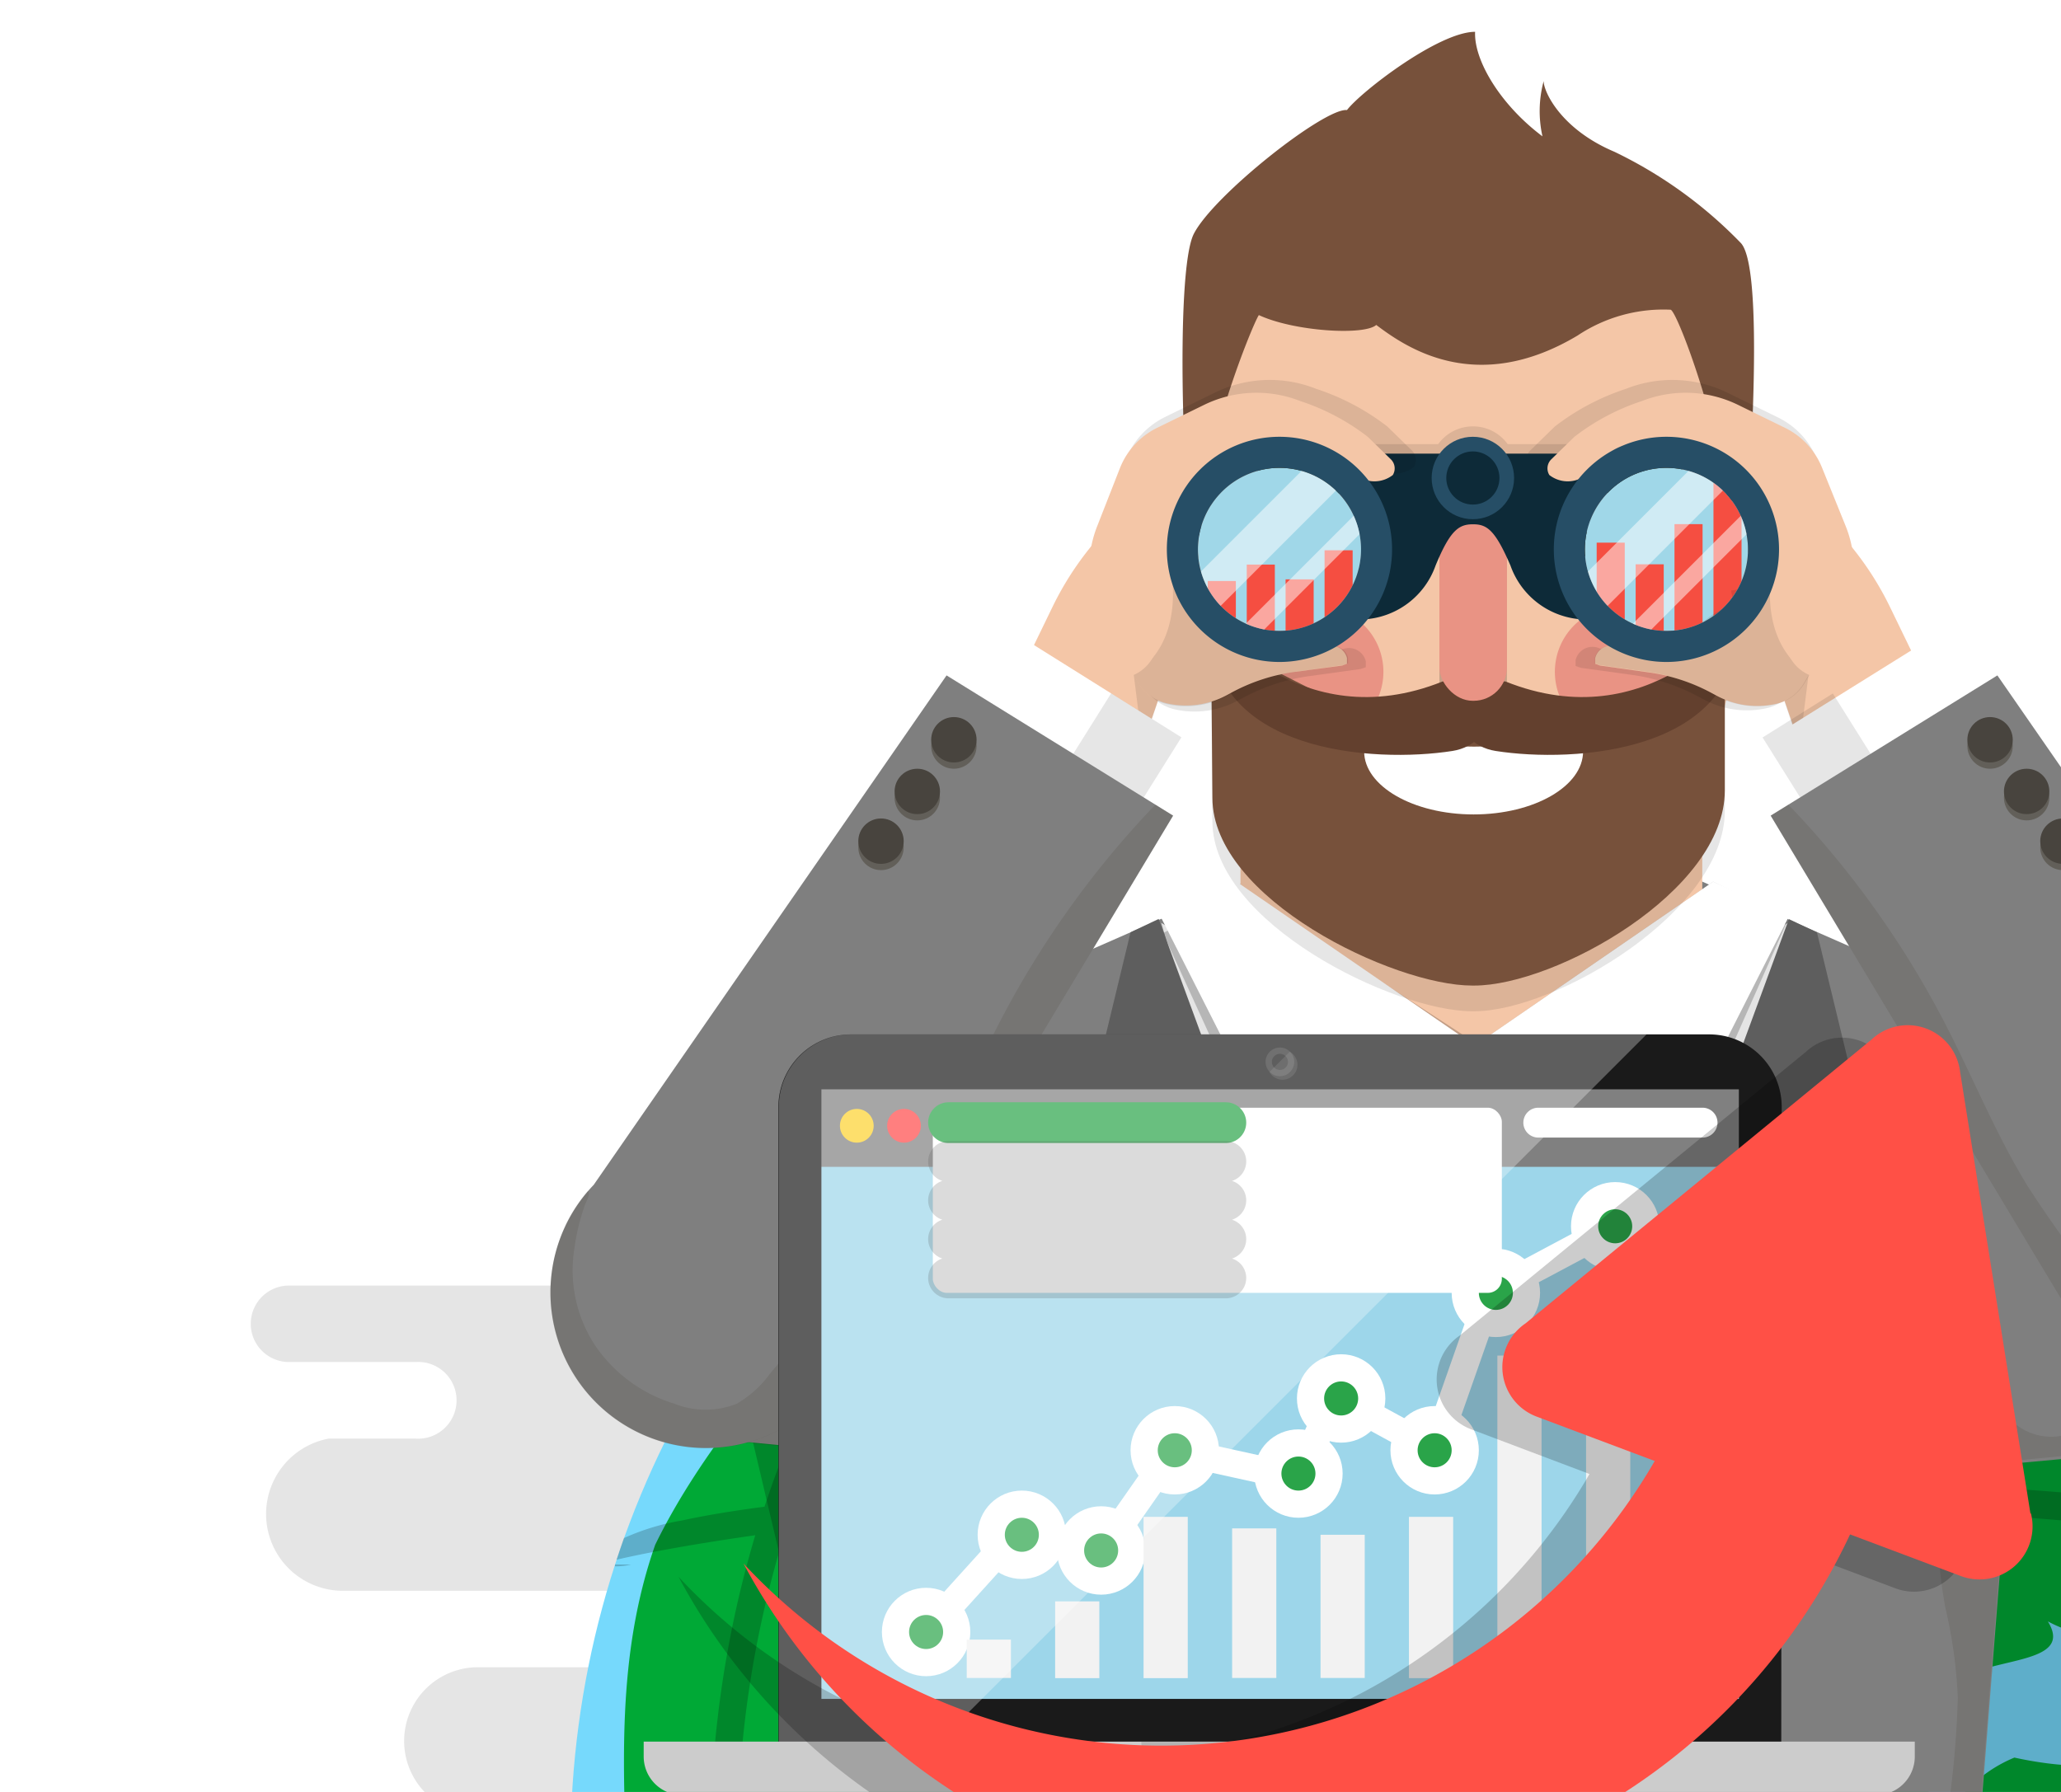 <svg xmlns="http://www.w3.org/2000/svg" width="138" height="120" viewBox="0 0 138 120"><defs><clipPath id="a"><path fill="none" d="M0 .03h138v120H0z"/></clipPath><clipPath id="b"><path fill="none" d="M96.38 56.89h4.52v.9h-4.52z"/></clipPath><clipPath id="c"><circle data-name="&lt;Обтравочный контур&gt;" cx="85.67" cy="36.79" r="5.46" fill="none"/></clipPath><clipPath id="d"><circle data-name="&lt;Обтравочный контур&gt;" cx="111.58" cy="36.79" r="5.46" fill="none"/></clipPath><clipPath id="e"><path fill="none" d="M-206-290.97H44v222h-250z"/></clipPath></defs><title>для баннера 218</title><g data-name="Слой 1" style="isolation:isolate"><g clip-path="url(#a)"><path d="M128 111.69H82.77a2.6 2.6 0 0 1 0-5.19h37.71a5.14 5.14 0 0 0-.82-10.21H112l.2-.1H91.58a5.16 5.16 0 1 1 0-10.32h20.15a5.16 5.16 0 0 0-1.72-10H53.28a2.52 2.52 0 0 0-.78 4.91h4.08a2.66 2.66 0 1 1 0 5.31h-7.85.1-29.48a2.56 2.56 0 0 0 0 5.12h8.49a2.57 2.57 0 1 1 0 5.13H22a5.14 5.14 0 0 0 1 10.19h30.2a2.56 2.56 0 0 1 0 5.12H32a4.94 4.94 0 0 0 0 9.88h6.19a2.77 2.77 0 0 0 .39 0h6.5a2.56 2.56 0 0 0 .46 5.08h51.9a2.56 2.56 0 0 0 .46-5.08H73.35a2.39 2.39 0 1 1 0-4.79H128a2.56 2.56 0 0 0 0-5.12z" fill="#7e7e7e" opacity=".2"/><circle cx="99.53" cy="123.67" r="61.33" fill="#76d9fc"/><path d="M69.43 118.29c.1.09.16.23.25.25h.13c.61.17 1.2-.44.74-.48a2.47 2.47 0 0 0-1.12.23zM83.63 112.94c-1 .16-1.2.81.88 2.25.26-.07 2.05-.48 1 .61 3.25-1.94-.22-3.16-1.88-2.86zM83.63 99.08c3.49-1.42 4.3-10.61.14-10.34a2.75 2.75 0 0 0-.88.26c1.74 3.21-2.27 7.3.74 10.08zM123.7 106.7c.28-1.92-2.77-3.33-4.15-3.25-.8.06-1 .63.52 2-1.37 3.27 2.31 3.44 3.63 1.25zM92.5 82.77c1-.47 1.49-2.14 0-2.14a2.22 2.22 0 0 0-.74-.13 7.28 7.28 0 0 0-.74.13c-2.94.58-2.02 5.46 1.48 2.14z" fill="#00a936" fill-rule="evenodd"/><path d="M96.62 81.62c-4.26.54-8.56 4.65-4.6 8.72 2.84 3.54-4.1 10.77 2.48 12.63 2.61-5.84 9.76-10.47 8-17.59-.74-3.04-3.31-4.08-5.88-3.76z" fill="#00a936" fill-rule="evenodd"/><path d="M89.27 166c-6.31-4.19-10.87-10.6-18-13.73-5.78-5.61-18.82-2.12-18.58-12.74.6-5-3.44-7.47-6.48-9.84-2.33-7.8 11.89-10.67 12.1-2.13 4.68-.24 6.33-8.41 11.73-9.59 2.79-2.42 10.32.18 7.6-4.76 2.7-2.56 10.6-2.47 6.73-8.47-1.3-5.84-8.48-8.66-10.84-2-6.5 1.74-3.88-12.36 2.73-10.48 4.79.28 4.14-3.89 1.24-5.23 0-.21-.06-.32-.24-.14a4.28 4.28 0 0 0-1.74-.37c-6.48-3.58 6.49-12.71-2.1-15.6-9.42 8.02-23.79 20.69-29.55 32.53-2.6 7.43-2.16 14.9-1.86 22.71 2.64 7.56 7.76 13.8 11.85 20.57 2.61 3.27 1.36 7 1.16 10.62-.07 0 0 .11 0 .12a7.39 7.39 0 0 0 2 6.1c3.19 4.12 7.84 7.38 10.11 12.13a60.87 60.87 0 0 0 16.75 7.22c.65-.3 2-.68 6.71-1.14v-.13c0-1.42 6.55-3.49 9.79-5.89 5.44-6.49-5.7-11.69-11.11-9.76zM146.27 163.34a61.07 61.07 0 0 0 14.59-39.66c0-1.69-.12-3.35-.25-5 0-.41-.07-.83-.12-1.24-3.5 1.92-9.74-8.63-3.36-3.61a4.06 4.06 0 0 0 2.62-1 62.12 62.12 0 0 0-3.13-11.12 15.47 15.47 0 0 0-1.74-1.86 12.38 12.38 0 0 0-.13-2.24v-.14a61.71 61.71 0 0 0-55.5-34.78c-1.66 0-3.36.1-5 .24a23.4 23.4 0 0 1-2.76.38c-.33 0-.66.07-1 .13a60.72 60.72 0 0 0-10 2.11c8.43-.62 17.09-.4 24.69 3.38 2 6.46 14 .13 13.46 7.34.09.1.28.27.38.39-.19.14.14 1.46.38.35 2.08 2.36 6.46 7.24 1.86 6.63-6.09-.83-4.51 11.17-.12 13.35 4.18 2.25 6.53-2.27 2.24-4.49-.58-5.63 9.38 3.46 5 6.47-.18.12-.32.26-.49.39.2-.81-.29 0-.27.14-5 3.62-2.15 12.15-4.09 17.83-3.46 7.68 8.65 4.29 6.85-1.75-2.22-5.56 9.21-3 6.74-7 6.93 3.68 6.28-6.2 3.38-9.49 1.35-5.28 4.91.62 3.23 3.49.27 2.72 2.62 3.34 4.5 4.12a1 1 0 0 0 .37.12c1.64.79 2.63 1.79.86 4.88-2 6.86-8.94 7.24-14.58 6-5.71 2.36-6.77 9.3-10 14-3.19 5.83-5.85 14.42-.11 19.58 5.49 5.27 11.8.7 16.34-2.87 8.72-1.13 9.52 9.14 5.23 14.37 0 .22-.04.36-.07.56z" fill="#00a936"/><g opacity=".2" fill="#010000"><path d="M41.18 104.77v.12a4.07 4.07 0 0 0 1.07-.12z"/><path d="M156.26 142.15a.31.31 0 0 1 .05-.2c-.1.13-1 1.05-8 2.08a72.4 72.4 0 0 0 2.87-19.56h9.34v-1.85h-9.34a72.27 72.27 0 0 0-3-19.73c7.08 1 8 2 8.1 2.08a.31.31 0 0 1-.05-.2h1.67c-.13-.4-.27-.79-.41-1.19-.74-.68-2.24-1.24-4.71-1.77-1.44-.31-3.19-.61-5.23-.88a64.45 64.45 0 0 0-10.08-19.15 42.13 42.13 0 0 1 10.09 3.75c-.94-1.17-1.9-2.32-2.93-3.43a60.83 60.83 0 0 0-7.68-2.37l-1.4-.33a50.19 50.19 0 0 0-23.91-15.87 61.41 61.41 0 0 0-25.48.29 50.43 50.43 0 0 0-23 15.56l-1.47.35a62.24 62.24 0 0 0-7 2.12c-1 1.06-1.94 2.16-2.86 3.29a45.63 45.63 0 0 1 9.44-3.38 64.69 64.69 0 0 0-10.08 19.14c-2.16.28-4 .59-5.52.92a15.75 15.75 0 0 0-3.89 1.18c-.18.48-.34 1-.5 1.45 1.74-.41 4.8-1 9.29-1.64a72.27 72.27 0 0 0-3 19.77h-9.33v1.85h9.33a72.44 72.44 0 0 0 2.88 19.59c-7.23-1-8.17-2-8.27-2.11a.38.38 0 0 1 0 .2H41c.18.56.37 1.11.56 1.66a15.15 15.15 0 0 0 4.06 1.3q2.23.48 5.38.9a65.15 65.15 0 0 0 9.24 18.25 37.39 37.39 0 0 1-9.95-4c.92 1.23 1.89 2.41 2.89 3.57a58.85 58.85 0 0 0 8.46 2.69l.42.1A50.94 50.94 0 0 0 86 183.49a61.34 61.34 0 0 0 25.55.32 50.61 50.61 0 0 0 25.06-17.2l.27-.06a55.57 55.57 0 0 0 9.22-3c1.07-1.26 2.1-2.56 3.07-3.9-2.12 1.65-5.81 3.24-10.74 4.6a65.33 65.33 0 0 0 9.25-18.25c2-.28 3.71-.57 5.14-.87 2.64-.57 4.17-1.16 4.85-1.92.12-.35.24-.69.35-1zm-63.9-77.92c-3.36 2.41-6.44 6.57-9.11 12.29a147.89 147.89 0 0 0-17 2.23c7.17-7.64 16.17-12.85 26.11-14.52zM64.17 81.07a139.14 139.14 0 0 1 18.22-2.62c-.25.57-.49 1.16-.73 1.76a97.74 97.74 0 0 0-5 18.78c-6.81.25-13.07.64-18.46 1.13q-2.68.25-5 .52a62.34 62.34 0 0 1 10.97-19.57zm-11.6 21.51c2-.24 4.31-.48 7.11-.73 4.94-.42 10.58-.75 16.66-1a148.93 148.93 0 0 0-1.7 21.76H49.39a70.57 70.57 0 0 1 3.18-20.02zm-3.18 21.89h25.25a149.76 149.76 0 0 0 1.64 21.6c-6.05-.24-11.67-.57-16.59-1-2.86-.25-5.24-.5-7.24-.75a70.37 70.37 0 0 1-3.06-19.85zm3.67 21.8c1.57.19 3.28.36 5.13.53 5.37.49 11.6.87 18.39 1.13a97.55 97.55 0 0 0 5.09 19.19l.27.67A133.47 133.47 0 0 1 63.13 165a62.66 62.66 0 0 1-10.07-18.72zm12 21a146.66 146.66 0 0 0 17.69 2.42c2.77 6.28 6 10.82 9.6 13.39-10.47-1.74-19.93-7.43-27.28-15.76zm33.37 16.34c-5-.52-9.72-5.34-13.61-13.77 4.38.3 8.95.46 13.61.48zm0-15.15c-5 0-9.81-.2-14.45-.54-.21-.5-.42-1-.62-1.54A95.21 95.21 0 0 1 78.44 148c6.31.22 13.06.34 20 .34zm0-22c-7 0-13.9-.13-20.3-.35a147.11 147.11 0 0 1-1.67-21.66h22zm0-23.87h-22a145.79 145.79 0 0 1 1.77-21.79c6.39-.22 13.23-.35 20.24-.36zm0-24a573 573 0 0 0-19.93.35 93.88 93.88 0 0 1 4.86-18c.35-.91.72-1.78 1.09-2.61 4.48-.32 9.18-.49 14-.51zm0-22.66c-4.48 0-8.87.17-13.09.45 3.79-7.76 8.33-12.19 13.09-12.69zm50.88 46.7h-25.23a148.64 148.64 0 0 0-1.7-21.75c6 .24 11.52.57 16.38 1 2.94.25 5.38.52 7.41.77a70.33 70.33 0 0 1 3.15 19.97zm-3.8-21.94c-1.61-.2-3.37-.37-5.28-.56-5.31-.48-11.47-.86-18.17-1.12a97.55 97.55 0 0 0-5-18.79c-.23-.6-.47-1.18-.72-1.76a139.2 139.2 0 0 1 18.23 2.63 62.13 62.13 0 0 1 10.95 19.59zm-13-21.91a149.43 149.43 0 0 0-17-2.24c-2.66-5.72-5.76-9.88-9.11-12.29a46.67 46.67 0 0 1 26.09 14.51zm-32.24-15.1c4.77.5 9.31 4.93 13.09 12.69-4.22-.28-8.61-.44-13.09-.45zm0 14.1c4.8 0 9.49.19 14 .52.37.84.73 1.71 1.09 2.61a94.47 94.47 0 0 1 4.86 18c-6.29-.22-13-.34-19.93-.35zm0 22.66c7 0 13.86.14 20.25.37a146.42 146.42 0 0 1 1.73 21.81h-22zm0 24h22a145.88 145.88 0 0 1-1.67 21.65c-6.41.24-13.27.36-20.31.36zm0 23.88c6.94 0 13.69-.13 20-.35a95.54 95.54 0 0 1-4.93 18.43c-.21.52-.4 1-.62 1.52-4.63.35-9.49.53-14.45.55zm0 22c4.67 0 9.23-.19 13.61-.49-3.89 8.43-8.63 13.25-13.61 13.77zm6.08 12.74c3.56-2.57 6.83-7.1 9.61-13.39a146.61 146.61 0 0 0 17.7-2.44c-7.34 8.41-16.81 14.11-27.3 15.89zm29.25-18.17a131.76 131.76 0 0 1-18.83 2.85l.27-.66a97.23 97.23 0 0 0 5.1-19.2c6.69-.27 12.84-.64 18.15-1.12 1.94-.18 3.73-.37 5.37-.56a62.49 62.49 0 0 1-10.05 18.75zm10.69-20.65c-2.05.26-4.52.52-7.49.79-4.86.4-10.4.74-16.36 1a149.17 149.17 0 0 0 1.63-21.59h25.25a70.52 70.52 0 0 1-3.02 19.85z"/></g><g opacity=".2" fill="#010000"><path d="M49.94 94.56l12.51 52.93 14.94 2.6-4.11-57.05M147.87 94.56l-12.51 52.93-14.95 2.6 4.12-57.05"/></g><path fill="#7f7f7f" d="M130.69 146.02H66.43l-4.42-56.03h73.11l-4.43 56.03z"/><path d="M97.71 59.2l1.26.09 13.3-1s23.15 10.16 25.4 11.19a10.67 10.67 0 0 1 5.52 5.69c1.31 2.73 4.29 15.82 5.59 21.56l-51.07 4.66z" fill="#7f7f7f"/><path d="M99.48 59.2l-1.11.09-13.22-1S62 68.43 59.79 69.45a10.64 10.64 0 0 0-5.51 5.69C53 77.87 45.46 90.26 44.17 96l55.31 5.36z" fill="#7f7f7f"/><path fill="#f4c6a7" d="M83.06 53.06h30.92v32.02H83.06z"/><path fill="#e4e4e4" d="M98.71 74.28L77.75 61.8l16.09 54.43 4.76 4.64 4.75-7.35 7.77-15.99 8.59-35.73-21 12.48z"/><path fill="#2975b8" d="M107.84 69.91H89.66l7.69 10.95-3.77 29.72 3.91 9.43 2.8-1.18 4.27-8.4-4.42-29.57 7.7-10.95z"/><path opacity=".2" d="M114.71 59.04l5.03 2.5-9.8 22.15L98.9 69.91l15.81-10.87z"/><path fill="#fff" d="M114.71 59.04l5.06 2.36-9.69 19.13L98.9 69.91l15.81-10.87z"/><path opacity=".2" d="M83.14 59.67l-5.27 2.82 9.69 21.2L98.9 69.91 83.14 59.67z"/><path fill="#fff" d="M82.79 59.04l-5.07 2.36 9.7 19.13L98.6 69.91 82.79 59.04zM105.87 49c0 2.26-3.19 4.11-7.12 4.11s-7.12-1.83-7.12-4.11 3.19-.27 7.12-.27 7.12-2 7.12.27"/><path data-name="&lt;Контур&gt;" d="M77.47 32.46l-1.38 1.11a20.76 20.76 0 0 0-5.62 7.08L49.29 84.32l25-28 3.95-11.44z" fill="#f4c6a7"/><path d="M75.86 45.16z" fill="#010000" opacity=".3" style="mix-blend-mode:overlay"/><path d="M77.44 46.9l.08.09-1 3-.6-4.76.31.53a3 3 0 0 0 1.21 1.14z" fill="#010000" opacity=".1"/><path fill="#010000" opacity=".3" style="mix-blend-mode:overlay" d="M75.87 45.19v.01l-.01-.01h.01z"/><g data-name="&lt;Группа&gt;"><path data-name="&lt;Контур&gt;" fill="#f4c6a7" d="M87.82 44.14h21.44v13.93H87.82z"/><g data-name="&lt;Группа&gt;"><path data-name="&lt;Контур&gt;" d="M78.62 41.06a1.47 1.47 0 0 0 1.6 1.33h.17a1.47 1.47 0 0 0 1.33-1.6l-.59-6.37a1.47 1.47 0 0 0-1.6-1.33h-.17a1.47 1.47 0 0 0-1.36 1.6z" fill="#f4c6a7"/><g data-name="&lt;Группа&gt;"><path data-name="&lt;Контур&gt;" d="M118.77 41.06a1.47 1.47 0 0 1-1.6 1.33H117a1.47 1.47 0 0 1-1.33-1.6l.59-6.37a1.47 1.47 0 0 1 1.6-1.33h.17a1.47 1.47 0 0 1 1.33 1.6z" fill="#f4c6a7"/><path data-name="&lt;Контур&gt;" d="M110 55.08H87.33v3.35a15.55 15.55 0 0 0 22.62.2z" fill="#14120e" opacity=".2"/><g clip-path="url(#b)" data-name="&lt;Группа обтравки&gt;"><path data-name="&lt;Контур&gt;" d="M101.08 57.46a5.09 5.09 0 0 1-2.35.29 5.07 5.07 0 0 1-2.34-.29 5 5 0 0 1 2.34-.29 5 5 0 0 1 2.35.29" fill="#14120e"/></g><path data-name="&lt;Контур&gt;" d="M98.61 11.86h-.43c-10.44 0-18.9 11.4-18.9 25.47 1.12 7.84 3.59 17 6 19.41 3.66 3.65 9.54 5.62 12.84 4.79h.37c3.31.83 9.32-1.14 13-4.79 2.4-2.4 4.91-11.57 6-19.41-.01-14.07-8.44-25.47-18.88-25.47z" fill="#f4c6a7"/><path data-name="&lt;Контур&gt;" d="M92.63 45a4.39 4.39 0 1 1-4.39-4.4 4.39 4.39 0 0 1 4.39 4.4z" fill="#e99384"/><circle data-name="&lt;Контур&gt;" cx="108.51" cy="44.99" r="4.4" fill="#e99384"/><path data-name="&lt;Контур&gt;" d="M111.67 36.53c0 1-2 1.73-4.45 1.73s-4.46-.78-4.46-1.73 2-1.73 4.46-1.73 4.45.78 4.45 1.73M93.33 36.53c0 1-2 1.73-4.46 1.73s-4.46-.78-4.46-1.73 2-1.73 4.46-1.73 4.46.78 4.46 1.73" fill="#fff"/><path data-name="&lt;Контур&gt;" d="M100.9 45.72a2.17 2.17 0 0 1-2.23 2.09h-.06a2.17 2.17 0 0 1-2.23-2.09v-9.39a2.17 2.17 0 0 1 2.23-2.09h.06a2.17 2.17 0 0 1 2.23 2.09z" fill="#14120e" opacity=".2"/><path data-name="&lt;Контур&gt;" d="M89.53 36.1a.33.33 0 1 1-.33-.33.33.33 0 0 1 .33.33" fill="#fff"/><path data-name="&lt;Контур&gt;" d="M108.39 36.52a1.26 1.26 0 1 1-1.26-1.27 1.26 1.26 0 0 1 1.26 1.27" fill="#422902"/><path data-name="&lt;Контур&gt;" d="M107 36a.38.38 0 1 1-.38-.38.38.38 0 0 1 .38.38" fill="#fff"/><path data-name="&lt;Контур&gt;" d="M90.13 36.52a1.26 1.26 0 1 1-1.26-1.27 1.26 1.26 0 0 1 1.26 1.27" fill="#422902"/><path data-name="&lt;Контур&gt;" d="M88.76 36a.38.38 0 1 1-.38-.38.38.38 0 0 1 .38.38" fill="#fff"/><path data-name="&lt;Контур&gt;" d="M93.33 32.17a1.05 1.05 0 0 1-1.15.94l-7-.17a1.06 1.06 0 0 1-1.1-1A1.06 1.06 0 0 1 85.2 31l7 .18a1.06 1.06 0 0 1 1.1 1zM113 32.17a1.05 1.05 0 0 1-1.15.94l-7-.17a1.05 1.05 0 0 1-1.1-1 1.06 1.06 0 0 1 1.15-.94l7 .18a1.06 1.06 0 0 1 1.1 1z" fill="#422902"/><ellipse data-name="&lt;Контур&gt;" cx="98.73" cy="57.21" rx="2.29" ry=".52" fill="#14120e" opacity=".2"/><path data-name="&lt;Контур&gt;" d="M80.73 35.45C80 31.29 83.82 21.8 84.29 21.1c2.36 1.1 7.07 1.38 7.86.66 1.89 1.42 6.62 4.81 13.48.71a10.36 10.36 0 0 1 6.23-1.73c.47.08 4 9.54 4 15.36a4.81 4.81 0 0 1 .92 1.15s1.65-19.16-.24-21a29.61 29.61 0 0 0-8.45-6.09c-3.55-1.5-4.73-4-4.73-4.73a7.73 7.73 0 0 0-.08 3.7c-2.84-2.13-4.6-5.11-4.51-7-2.43 0-7.63 4-8.58 5.24-1.5-.16-8.91 5.68-10.25 8.28s-.63 19.63 0 20.83a2 2 0 0 1 .79-1.03z" fill="#77513b"/><path data-name="&lt;Контур&gt;" d="M81.18 55c0 6.77 12.15 12.72 17.39 12.72h.15c5.39 0 16.77-6.65 16.77-13.42V47c0-4.66-5.65 2.21-15 2.21h-1.38c-10.52 0-17.84-8-18-3.38z" fill="#010000" opacity=".1"/><path data-name="&lt;Контур&gt;" d="M81.18 53.43C81.18 60.2 93.33 66 98.57 66h.15c5.39 0 16.77-6.29 16.77-13.06v-7.4c0-4.66-5.65 3.65-15 3.65h-1.38c-10.52 0-17.84-8.83-18-4.19z" fill="#77513b"/><path data-name="&lt;Контур&gt;" d="M106 50.32c0 2.33-3.28 4.22-7.33 4.22s-7.33-1.9-7.33-4.22 3.3-.32 7.35-.32 7.31-2 7.31.32" fill="#fff"/><g data-name="&lt;Группа&gt;" fill="#63402e"><path data-name="&lt;Контур&gt;" d="M116.4 41.36s-5.95 8.16-15.61 4.27c-4.28 0-3.75 4.18-.64 4.66 5.24.82 16.34.15 16.26-8.54"/><path data-name="&lt;Контур&gt;" d="M81 41.36s5.95 8.16 15.61 4.27c4.27 0 3.74 4.18.64 4.66-5.24.82-16.34.15-16.26-8.54"/></g><rect data-name="&lt;Контур&gt;" x="96.38" y="32.46" width="4.52" height="14.47" rx="2.23" ry="2.23" fill="#e99384"/></g></g></g><path data-name="&lt;Контур&gt;" d="M119.54 32.46l1.38 1.11a20.76 20.76 0 0 1 5.63 7.08l21.18 43.67-25-28-3.95-11.44z" fill="#f4c6a7"/><path data-name="&lt;Контур&gt;" d="M123.31 34.85l-1.65-4.1a5.37 5.37 0 0 0-2.66-2.82l-3.33-1.63a8.4 8.4 0 0 0-6.8-.26 15.84 15.84 0 0 0-4.76 2.52l-1.64 1.6a.9.9 0 0 0-.14 1.11 2.08 2.08 0 0 0 2.2.24l2.29-2c.94-.81 2.09.24 3.32.06l.25.81c1.5-.21 1.76.42 3 1.22l1.31.32c1.07.67.05 1.31.58 2.46l.83.71c.81 1.8.41.94-.5 2.69l-.33 1c-.46.89.35 1.15-.46 1.74l-1.06.62c-1.88 1.37-2.25 3.14-4.55 2.78l-1.46-.23-.67-.28a1.16 1.16 0 0 0-1.58.79v.4l.34.12 3.47.48a13.12 13.12 0 0 1 4.37 1.43l.42.22a6.08 6.08 0 0 0 4.12.59 3.2 3.2 0 0 0 2.1-1.5l2.37-4a8.05 8.05 0 0 0 .62-7.09z" fill="#010000" opacity=".1"/><g data-name="&lt;Группа&gt;" opacity=".1" fill="#010000"><circle data-name="&lt;Контур&gt;" cx="85.04" cy="36.45" r="5.72"/><path data-name="&lt;Составной контур&gt;" d="M112.2 28.55a7.88 7.88 0 0 0-5.76 2.51 3.2 3.2 0 0 1-.87-1.32h-4.62a2.87 2.87 0 0 0-4.65 0h-4.62a3.2 3.2 0 0 1-.87 1.32 7.91 7.91 0 1 0 .45 10.28A5.73 5.73 0 0 0 96 37.59c1.09-2.54 1.67-2.91 2.63-2.91s1.54.36 2.63 2.91a5.73 5.73 0 0 0 4.74 3.74 7.9 7.9 0 1 0 6.21-12.79zM85 42.18a5.73 5.73 0 1 1 5.73-5.73A5.73 5.73 0 0 1 85 42.18zm27.16 0a5.73 5.73 0 1 1 5.73-5.73 5.73 5.73 0 0 1-5.69 5.73z"/><circle data-name="&lt;Контур&gt;" cx="112.2" cy="36.45" r="5.72"/></g><path data-name="&lt;Контур&gt;" d="M106.38 31.81c-.74-.26-1.13-1.43-1.13-1.43H92s-.39 1.17-1.13 1.43.91 4.6.91 4.6l-.52 5.07a5.41 5.41 0 0 0 4.86-3.6c1-2.43 1.59-2.77 2.51-2.77s1.47.35 2.51 2.77a5.41 5.41 0 0 0 4.86 3.6l-.52-5.07s1.63-4.34.9-4.6z" fill="#0d2a38"/><path data-name="&lt;Контур&gt;" d="M123.57 35.2L122 31.32a5.08 5.08 0 0 0-2.48-2.67l-3.15-1.54a8 8 0 0 0-6.44-.25 15 15 0 0 0-4.51 2.39l-1.55 1.51a.85.85 0 0 0-.13 1.05 2 2 0 0 0 2.09.23l2.17-1.87c.89-.77 2 .22 3.14.06l.24.77c1.42-.2 1.67.4 2.89 1.16l1.24.3c1 .64.05 1.24.55 2.33l.78.67c.77 1.7.38.89-.47 2.55l-.31.93c-.44.84.33 1.09-.43 1.65l-1 .58c-1.78 1.3-2.13 3-4.31 2.64l-1.38-.22-.64-.27a1.1 1.1 0 0 0-1.49.75v.38l.32.12 3.28.46a12.43 12.43 0 0 1 4.14 1.35l.39.21a5.76 5.76 0 0 0 3.91.56 3 3 0 0 0 2-1.43l2.25-3.8a7.63 7.63 0 0 0 .47-6.72z" fill="#f4c6a7"/><path data-name="&lt;Контур&gt;" d="M73.74 34.85l1.65-4.1A5.37 5.37 0 0 1 78 27.93l3.33-1.63a8.4 8.4 0 0 1 6.8-.26 15.84 15.84 0 0 1 4.76 2.52l1.64 1.6a.9.9 0 0 1 .14 1.11 2.08 2.08 0 0 1-2.2.24l-2.29-2c-.94-.81-2.09.24-3.32.06l-.25.81c-1.5-.21-1.76.42-3 1.22l-1.36.4c-1.07.67-.05 1.31-.58 2.46l-.83.71c-.81 1.8-.41.94.5 2.69l.33 1c.46.89-.35 1.15.46 1.74l1.06.62c1.88 1.37 2.25 3.14 4.55 2.78l1.46-.23.67-.28a1.16 1.16 0 0 1 1.58.79v.4l-.34.12-3.47.48a13.12 13.12 0 0 0-4.37 1.43l-.42.22a6.08 6.08 0 0 1-4.12.59 3.2 3.2 0 0 1-2.1-1.5l-2.37-4a8.05 8.05 0 0 1-.52-7.17z" fill="#010000" opacity=".1"/><path data-name="&lt;Контур&gt;" d="M73.48 35.2L75 31.32a5.08 5.08 0 0 1 2.48-2.67l3.15-1.54a8 8 0 0 1 6.44-.25 15 15 0 0 1 4.51 2.39l1.55 1.51a.85.85 0 0 1 .13 1.05 2 2 0 0 1-2.09.23L89 30.17c-.89-.77-2 .22-3.14.06l-.24.77c-1.42-.2-1.67.4-2.89 1.16l-1.24.3c-1 .64-.05 1.24-.55 2.33l-.78.67c-.77 1.7-.38.89.47 2.55l.31.93c.44.84-.33 1.09.43 1.65l1 .58c1.78 1.3 2.13 3 4.31 2.64l1.38-.22.64-.27a1.1 1.1 0 0 1 1.49.75v.38l-.32.12-3.21.43a12.43 12.43 0 0 0-4.14 1.35l-.39.21a5.76 5.76 0 0 1-3.91.56 3 3 0 0 1-2-1.43L74 41.93a7.63 7.63 0 0 1-.52-6.73z" fill="#f4c6a7"/><path data-name="&lt;Контур&gt;" d="M88.75 43.33l-.64.27-1.38.22c-2.17.34-2.53-1.34-4.31-2.64l-1-.58c-.55-.4-.31-.64-.29-1.06a2.45 2.45 0 0 1-1.48-.61 1.83 1.83 0 0 0-.61-.06 10.28 10.28 0 0 1-1.67-.09 7.88 7.88 0 0 1-.94-.17c.3 1.09.57 2.18.91 3.25a2.63 2.63 0 0 1-1.44 3.34l.32.54a3 3 0 0 0 2 1.43 5.76 5.76 0 0 0 3.91-.56l.39-.21a12.43 12.43 0 0 1 4.14-1.4l3.28-.46.32-.12v-.38a1.1 1.1 0 0 0-1.51-.71z" fill="#010000" opacity=".1"/><path data-name="&lt;Контур&gt;" d="M78.12 36.79s1.85 5.76-2.21 8.4a10.31 10.31 0 0 1-1.3-7.4c.97-3.94 3.51-1 3.51-1z" fill="#f4c6a7"/><g clip-path="url(#c)"><path fill="#a0d7e8" d="M78.12 28.63h15.61v16.52H78.12z"/><path fill="#f54e41" d="M80.87 38.91h1.88v3.57h-1.88zM83.48 37.81h1.88v4.68h-1.88zM86.08 38.8h1.88v3.68h-1.88zM88.69 36.85h1.88v5.63h-1.88z"/></g><path data-name="&lt;Составной контур&gt;" d="M85.67 31.33a5.46 5.46 0 1 1-5.46 5.46 5.47 5.47 0 0 1 5.46-5.46m0-2.08a7.54 7.54 0 1 0 7.54 7.54 7.54 7.54 0 0 0-7.54-7.54z" fill="#264e66"/><circle data-name="&lt;Контур&gt;" cx="98.62" cy="32.01" r="2.76" fill="#264e66"/><circle data-name="&lt;Контур&gt;" cx="98.62" cy="32.01" r="1.78" fill="#0d2a38"/><g clip-path="url(#d)"><path fill="#a0d7e8" d="M104.52 29.88h14.85v14.33h-14.85z"/><path fill="#f54e41" d="M106.91 36.34h1.88v6.14h-1.88zM109.52 37.79h1.88v4.69h-1.88zM112.12 35.1H114v7.38h-1.88zM114.73 31.49h1.88v10.99h-1.88z"/></g><g clip-path="url(#c)" fill="#fff" data-name="&lt;Группа обтравки&gt;" opacity=".5"><path data-name="&lt;Контур&gt;" d="M75.224 43.46l16.83-16.828 1.81 1.81-16.83 16.83zM78.155 47.025l17.14-17.14.814.813-17.142 17.14z"/></g><path data-name="&lt;Контур&gt;" d="M108.3 43.33l.64.27 1.38.22c2.17.34 2.53-1.34 4.31-2.64l1-.58c.55-.4.31-.64.29-1.06a2.45 2.45 0 0 0 1.48-.61 1.83 1.83 0 0 1 .61-.06 10.28 10.28 0 0 0 1.67-.09 7.88 7.88 0 0 0 .94-.17c-.3 1.09-.57 2.18-.91 3.25a2.63 2.63 0 0 0 1.44 3.34l-.32.54a3 3 0 0 1-2 1.43 5.76 5.76 0 0 1-3.91-.56l-.39-.21a12.43 12.43 0 0 0-4.14-1.4l-3.28-.46-.32-.12v-.38a1.1 1.1 0 0 1 1.51-.71z" fill="#010000" opacity=".1"/><path d="M121.14 45.16z" fill="#010000" opacity=".3" style="mix-blend-mode:overlay"/><path d="M119.57 46.9l-.08.09 1 3 .6-4.76-.31.53a3 3 0 0 1-1.21 1.14z" fill="#010000" opacity=".1"/><path fill="#010000" opacity=".3" style="mix-blend-mode:overlay" d="M121.14 45.19l-.01.01.01-.01z"/><path data-name="&lt;Контур&gt;" d="M118.93 36.79s-1.85 5.76 2.21 8.4a10.31 10.31 0 0 0 1.3-7.4c-.97-3.94-3.51-1-3.51-1z" fill="#f4c6a7"/><path data-name="&lt;Составной контур&gt;" d="M111.58 31.33a5.46 5.46 0 1 1-5.46 5.46 5.47 5.47 0 0 1 5.46-5.46m0-2.08a7.54 7.54 0 1 0 7.54 7.54 7.54 7.54 0 0 0-7.54-7.54z" fill="#264e66"/><g clip-path="url(#d)" fill="#fff" data-name="&lt;Группа обтравки&gt;" opacity=".5"><path data-name="&lt;Контур&gt;" d="M101.135 43.46l16.83-16.83 1.81 1.81-16.83 16.83zM104.066 47.034l17.14-17.14.814.813-17.14 17.14z"/></g><path d="M67.87 127.23A63.62 63.62 0 0 1 66 113.68a31.87 31.87 0 0 1 .83-6c.95-5.1.17-7.51-.26-12.68-.09-1.06.66-5.15-.35-5.45s-1.72 1.6-2.08 2.58-.62 1.09-1 2a3.81 3.81 0 0 1-5.47 1.47c-1.21-.88-1.76-2.38-2.51-3.68s-2.06-2.55-3.54-2.3-2.21 1.71-2.81 3a14.33 14.33 0 0 0-1.31 3.77l15.15 1.47 3.8 48.1h1.62a12.87 12.87 0 0 0 .85-3c.96-5.15.08-10.54-1.05-15.73z" fill="#201600" opacity=".1"/><path fill="#fff" d="M64.026 46.923l3.143-5.018 12.423 7.782-3.142 5.017z"/><path opacity=".1" d="M71.258 51.447L74.4 46.43l4.704 2.946-3.143 5.017z"/><path d="M55.45 93a10.35 10.35 0 0 0 1.25-2l21.85-36.38-15.17-9.39-23.63 34.12a10.35 10.35 0 0 0-1.89 2.74 10.42 10.42 0 0 0 17.48 11.06z" fill="#7f7f7f"/><path d="M37.85 82.09a10.52 10.52 0 0 0-.43 1.06 10.42 10.42 0 0 0 17.92 10l.1-.16a10.35 10.35 0 0 0 1.25-2l21.86-36.37-1.18-.73-.28.28a62.91 62.91 0 0 0-10.16 14.29c-1.9 3.66-3.44 7.51-5.59 11A72.86 72.86 0 0 1 54.91 88l-3.36 4a7.29 7.29 0 0 1-2.21 2 5.64 5.64 0 0 1-4.19 0 9.89 9.89 0 0 1-5.33-3.94 9.18 9.18 0 0 1-1.36-6.46 14.53 14.53 0 0 1 .69-2.86c.09-.28.42-.77.22-1a10.32 10.32 0 0 0-1.52 2.32z" fill="#201600" opacity=".1"/><circle cx="63.87" cy="49.96" r="1.52" fill="#201600" opacity=".3"/><circle cx="63.87" cy="49.54" r="1.52" fill="#48443e"/><circle cx="61.42" cy="53.42" r="1.52" fill="#201600" opacity=".3"/><circle cx="61.42" cy="53" r="1.52" fill="#48443e"/><circle cx="58.99" cy="56.75" r="1.52" fill="#201600" opacity=".3"/><circle cx="58.99" cy="56.33" r="1.52" fill="#48443e"/><path d="M129.25 127.23a63.61 63.61 0 0 0 1.84-13.55 31.87 31.87 0 0 0-.83-6c-.95-5.1-.17-7.51.26-12.68.09-1.06-.66-5.15.35-5.45s1.72 1.6 2.08 2.58.62 1.09 1 2a3.81 3.81 0 0 0 5.47 1.47c1.21-.88 1.76-2.38 2.51-3.68s2.06-2.55 3.54-2.3 2.21 1.71 2.81 3a14.33 14.33 0 0 1 1.31 3.77l-15.15 1.47-3.8 48.1h-1.62a12.87 12.87 0 0 1-.85-3c-.93-5.15-.06-10.54 1.08-15.73z" fill="#201600" opacity=".1"/><path fill="#fff" d="M117.788 49.908l12.462-7.77 3.137 5.032-12.46 7.77z"/><path opacity=".1" d="M118.018 49.386l4.703-2.946 3.144 5.017-4.704 2.946z"/><path d="M141.66 93a10.35 10.35 0 0 1-1.25-2l-21.85-36.38 15.18-9.39 23.63 34.12a10.34 10.34 0 0 1 1.89 2.74 10.53 10.53 0 0 1 .43 1.06 10.42 10.42 0 0 1-17.92 10z" fill="#7f7f7f"/><path d="M159.26 82.09a10.53 10.53 0 0 1 .43 1.06 10.42 10.42 0 0 1-17.92 10l-.1-.16a10.35 10.35 0 0 1-1.25-2l-21.86-36.37 1.18-.73.28.28a62.91 62.91 0 0 1 10.17 14.28c1.9 3.66 3.44 7.51 5.59 11A72.85 72.85 0 0 0 142.2 88l3.36 4a7.29 7.29 0 0 0 2.21 2 5.64 5.64 0 0 0 4.23 0 9.89 9.89 0 0 0 5.33-3.94 9.18 9.18 0 0 0 1.36-6.46 14.53 14.53 0 0 0-.69-2.86c-.09-.28-.42-.77-.22-1a10.33 10.33 0 0 1 1.52 2.32z" fill="#201600" opacity=".1"/><circle cx="133.25" cy="49.96" r="1.52" fill="#201600" opacity=".3"/><circle cx="133.25" cy="49.54" r="1.52" fill="#48443e"/><circle cx="135.7" cy="53.42" r="1.52" fill="#201600" opacity=".3"/><circle cx="135.7" cy="53" r="1.52" fill="#48443e"/><circle cx="138.13" cy="56.75" r="1.52" fill="#201600" opacity=".3"/><circle cx="138.13" cy="56.33" r="1.52" fill="#48443e"/><path d="M124.36 89.39l-4.84-8 6.31-1.71-4.17-17.24-1.88-.89-25 68z" fill="#5e5e5e"/><path d="M98 123.32a2.35 2.35 0 0 1 1.82-1.32L77.58 61.54l-1.88.89-4.16 17.24 6.31 1.71-4.84 8z" fill="#5e5e5e"/><path fill="#9dd6ea" d="M54.6 73.36h62.68v41.4H54.6z"/><path fill="gray" d="M54.49 72.86h62.79v5.28H54.49z"/><circle cx="57.37" cy="75.39" r="1.13" fill="#fcd22e"/><circle cx="60.53" cy="75.39" r="1.13" fill="#ff4848"/><path d="M102 75.18a1 1 0 0 0 1 1h11a1 1 0 0 0 1-1 1 1 0 0 0-1-1h-11a1 1 0 0 0-1 1z" fill="#fff" fill-rule="evenodd"/><path fill="none" stroke="#fff" stroke-miterlimit="10" stroke-width="1.82" d="M62.01 109.29l6.41-7.08 5.43 1.62 4.69-6.71 8.4 1.85 2.46-5.48 6.66 3.63 3.7-10.54 8.39-4.47"/><circle cx="96.06" cy="97.12" r="2.05" fill="#2aa449" stroke="#fff" stroke-miterlimit="10" stroke-width="1.82"/><circle cx="100.16" cy="86.58" r="2.05" fill="#2aa449" stroke="#fff" stroke-miterlimit="10" stroke-width="1.82"/><circle cx="89.8" cy="93.65" r="2.05" fill="#2aa449" stroke="#fff" stroke-miterlimit="10" stroke-width="1.82"/><circle cx="108.15" cy="82.12" r="2.05" fill="#2aa449" stroke="#fff" stroke-miterlimit="10" stroke-width="1.82"/><circle cx="86.94" cy="98.68" r="2.05" fill="#2aa449" stroke="#fff" stroke-miterlimit="10" stroke-width="1.82"/><circle cx="78.66" cy="97.12" r="2.05" fill="#2aa449" stroke="#fff" stroke-miterlimit="10" stroke-width="1.82"/><circle cx="73.73" cy="103.83" r="2.05" fill="#2aa449" stroke="#fff" stroke-miterlimit="10" stroke-width="1.82"/><circle cx="68.42" cy="102.78" r="2.05" fill="#2aa449" stroke="#fff" stroke-miterlimit="10" stroke-width="1.82"/><circle cx="62.01" cy="109.29" r="2.05" fill="#2aa449" stroke="#fff" stroke-miterlimit="10" stroke-width="1.82"/><path fill="#f2f2f2" d="M106.2 87.57h2.96v24.8h-2.96zM100.26 90.78h2.96v21.59h-2.96zM94.34 101.58h2.96v10.8h-2.96zM88.42 102.78h2.96v9.59h-2.96zM82.5 102.35h2.96v10.02H82.5zM76.57 101.58h2.96v10.8h-2.96zM70.65 107.24h2.96v5.14h-2.96zM64.73 109.8h2.96v2.57h-2.96z"/><rect x="62.46" y="74.18" width="38.1" height="12.4" rx=".94" ry=".94" fill="#fff"/><path fill="none" stroke="#2aa449" stroke-linecap="round" stroke-miterlimit="10" stroke-width="2.73" d="M63.51 75.18h18.57"/><g opacity=".2" fill="none" stroke="#000" stroke-linecap="round" stroke-miterlimit="10" stroke-width="2.73"><path d="M63.51 77.78h18.57M63.51 80.38h18.57M63.51 82.98h18.57M63.51 85.58h18.57"/></g><path d="M119.27 116.64H52.12V74.12A4.86 4.86 0 0 1 57 69.27h57.45a4.86 4.86 0 0 1 4.85 4.85zM55 113.77h61.43V72.95H55z" fill="#1a1a1a"/><circle cx="85.7" cy="71.11" r=".96" fill="#333"/><circle cx="85.7" cy="71.11" r=".54" fill="#1a1a1a"/><path d="M85 71.79a1 1 0 1 0 1.36-1.36z" fill="#fff" opacity=".1"/><path d="M125.68 120.21h-80a2.58 2.58 0 0 1-2.58-2.58v-1h85.11v1a2.58 2.58 0 0 1-2.53 2.58z" fill="#ccc"/><path d="M93.19 118.42h-15a1.77 1.77 0 0 1-1.77-1.77H95a1.77 1.77 0 0 1-1.81 1.77z" fill="#b3b3b3"/><path d="M57 69.27a4.86 4.86 0 0 0-4.85 4.85v42.52h10.73l47.37-47.37z" fill="#fff" opacity=".3"/><path d="M131.55 102.22l-4.71-29.58a3.53 3.53 0 0 0-5.91-2.21l-23.18 19a3.57 3.57 0 0 0 .74 6.28l7.94 3a38.17 38.17 0 0 1-61 6.88 41.44 41.44 0 0 0 74.1-2l7.37 2.77a3.55 3.55 0 0 0 4.7-4.19z" opacity=".2"/><path d="M135.95 101.33l-4.71-29.57a3.53 3.53 0 0 0-5.93-2.14l-23.16 19a3.54 3.54 0 0 0 .75 6.25l28.39 10.67a3.55 3.55 0 0 0 4.7-4.18z" fill="#ff5046"/><path d="M115.9 80.07a38.17 38.17 0 0 1-66.12 24.63 41.44 41.44 0 0 0 77.48-26.06z" fill="#ff5046"/></g><g clip-path="url(#e)"><path d="M82.42-65.54a129 129 0 0 1-129 129 129 129 0 0 1-129-129 129 129 0 0 1 129-129 129 129 0 0 1 129 129z" fill="#76d9fc"/><path d="M51.73 17.88a128.43 128.43 0 0 0 30.69-83.42c0-3.55-.25-7-.53-10.54-.09-.87-.16-1.75-.26-2.61-7.37 4-20.48-18.15-7.07-7.6a8.54 8.54 0 0 0 5.51-2.07 130.65 130.65 0 0 0-6.59-23.39 32.54 32.54 0 0 0-3.67-3.91 26 26 0 0 0-.26-4.72c-.07-.09.08-.2 0-.29a129.78 129.78 0 0 0-116.73-73.14c-3.5 0-7.06.21-10.52.5a49.2 49.2 0 0 1-5.8.8c-.69.07-1.38.15-2.07.27a127.7 127.7 0 0 0-21 4.43c17.73-1.3 35.94-.83 51.94 7.1 4.22 13.58 29.54.26 28.32 15.45.2.22.58.57.8.82-.4.29.29 3.06.8.75 4.37 5 13.58 15.22 3.92 13.94-12.81-1.75-9.48 23.48-.25 28.07 8.79 4.73 13.73-4.77 4.7-9.44-1.22-11.83 19.72 7.27 10.48 13.6-.37.25-.67.55-1 .81.43-1.7-.61-.1-.58.29C2.08-108.81 8.08-90.88 4-78.93c-7.28 16.16 18.2 9 14.4-3.68C13.73-94.31 37.77-89 32.57-97.3c14.58 7.74 13.2-13 7.11-20 2.84-11.1 10.33 1.3 6.79 7.35.58 5.72 5.5 7 9.46 8.67a2.15 2.15 0 0 0 .78.25c3.45 1.65 5.53 3.77 1.8 10.27-4.28 14.44-18.8 15.23-30.67 12.56-12 5-14.23 19.56-21 29.37C.13-36.52-5.46-18.45 6.6-7.61 18.14 3.48 31.41-6.14 41-13.64 59.32-16 61 5.58 52 16.58c-.12.5-.2.88-.27 1.3z" fill="#00a936"/><g opacity=".2" fill="#010000"><path d="M62.37 3.47h-.14a1.55 1.55 0 0 1 0 .3 2.43 2.43 0 0 0 .14-.3zM72.75-26.68a.66.66 0 0 1 .11-.41c-.22.28-2.16 2.21-16.89 4.36a152.27 152.27 0 0 0 6-41.14h19.69v-3.9H62a152 152 0 0 0-6.3-41.49c14.89 2.15 16.84 4.1 17 4.37a.66.66 0 0 1-.11-.42h3.52c-.28-.83-.56-1.67-.85-2.5-1.55-1.44-4.71-2.6-9.91-3.72-3-.65-6.71-1.29-11-1.85a135.55 135.55 0 0 0-21.2-40.27c9 2.32 16.24 5 21.22 7.88-2-2.47-4-4.88-6.16-7.22a127.94 127.94 0 0 0-16.15-5c-1-.25-2-.46-2.95-.7-13.75-16-31-27.77-50.28-33.37a129.09 129.09 0 0 0-25.43-2.52 129.55 129.55 0 0 0-28.16 3.12c-18.44 5.81-35 17.26-48.27 32.73-1 .25-2.08.48-3.09.73a130.91 130.91 0 0 0-14.82 4.47c-2.08 2.23-4.09 4.55-6 6.92a96 96 0 0 1 19.85-7.12 136.05 136.05 0 0 0-21.19 40.24c-4.55.6-8.43 1.24-11.61 1.93a33.13 33.13 0 0 0-8.18 2.57c-.37 1-.72 2-1 3.05 3.65-.86 10.1-2.1 19.53-3.44a152 152 0 0 0-6.34 41.57h-19.61c0 .73-.07 1.47-.07 2.22 0 .57 0 1.11.05 1.68h19.62a152.36 152.36 0 0 0 6.07 41.2c-15.2-2.17-17.19-4.15-17.4-4.43a.81.81 0 0 1 .1.41h-2.47c.37 1.17.77 2.33 1.18 3.49a31.86 31.86 0 0 0 8.54 2.74q4.69 1 11.32 1.9a137 137 0 0 0 19.42 38.39c-9.13-2.48-16.24-5.35-20.92-8.35 1.93 2.58 4 5.07 6.08 7.5a123.77 123.77 0 0 0 17.79 5.65c.29.07.59.13.88.21 13.6 16.85 30.92 29.28 50.3 35.47a129.77 129.77 0 0 0 28.41 3.18 129.47 129.47 0 0 0 25.32-2.5C-.84 55 17.34 42.27 31.46 24.78c.18 0 .38-.1.57-.13a116.87 116.87 0 0 0 19.39-6.35c2.25-2.65 4.42-5.38 6.47-8.2-4.46 3.47-12.22 6.81-22.6 9.66a137.4 137.4 0 0 0 19.4-38.37c4.19-.58 7.81-1.2 10.81-1.84 5.54-1.2 8.78-2.45 10.2-4 .25-.73.5-1.45.74-2.2zm-134.4-163.88c-7.05 5.07-13.55 13.82-19.16 25.85A311 311 0 0 0-116.6-160c15.1-16.09 34.04-27 54.95-30.56zm-59.29 35.42a292.64 292.64 0 0 1 38.33-5.51c-.53 1.2-1 2.43-1.53 3.7a205.56 205.56 0 0 0-10.57 39.5c-14.33.53-27.49 1.35-38.83 2.37q-5.64.53-10.48 1.09a131.12 131.12 0 0 1 23.08-41.15zm-24.41 45.25c4.14-.5 9.07-1 14.95-1.53 10.38-.88 22.25-1.58 35-2.08a313.23 313.23 0 0 0-3.58 45.76H-152a148.42 148.42 0 0 1 6.65-42.15zm-6.69 46h53.1a315 315 0 0 0 3.44 45.42c-12.73-.5-24.54-1.2-34.9-2.09-6-.53-11-1.05-15.24-1.58A148 148 0 0 1-152-63.86zm7.73 45.89c3.31.4 6.9.76 10.78 1.12 11.29 1 24.41 1.83 38.67 2.38a205.17 205.17 0 0 0 10.72 40.35c.2.48.39.95.58 1.41a280.71 280.71 0 0 1-39.56-5.92A131.78 131.78 0 0 1-144.31-18zM-119 26.25a308.44 308.44 0 0 0 37.2 5.08c5.8 13.22 12.65 22.75 20.15 28.15-22.05-3.73-41.93-15.7-57.35-33.23zm70.18 34.37c-10.46-1.1-20.44-11.23-28.62-29 9.22.63 18.82 1 28.62 1zm0-31.85c-10.43 0-20.64-.42-30.38-1.14-.44-1-.88-2.13-1.3-3.23a200.23 200.23 0 0 1-10.42-38.76c13.27.45 27.46.72 42.05.72zm0-46.32c-14.8 0-29.23-.26-42.7-.75a309.39 309.39 0 0 1-3.51-45.56h46.22zm0-50.2h-46.26a306.61 306.61 0 0 1 3.66-45.9c13.44-.47 27.82-.74 42.56-.75zm0-50.57c-14.55 0-28.68.27-41.91.73a197.45 197.45 0 0 1 10.22-37.9c.74-1.92 1.51-3.73 2.29-5.5 9.43-.67 19.32-1 29.4-1.07zm0-47.65c-9.41 0-18.65.35-27.53 1 8-16.32 17.53-25.63 27.53-26.68zm107 98.22H5.06a312.62 312.62 0 0 0-3.58-45.75c12.57.5 24.23 1.2 34.45 2.07 6.18.54 11.3 1.08 15.57 1.62a147.92 147.92 0 0 1 6.65 42.05zm-8-46.15c-3.39-.42-7.08-.78-11.1-1.17-11.17-1-24.13-1.8-38.22-2.35a205.17 205.17 0 0 0-10.6-39.52c-.48-1.25-1-2.48-1.5-3.7a292.76 292.76 0 0 1 38.34 5.54 130.67 130.67 0 0 1 23.06 41.19zM22.75-160a314.28 314.28 0 0 0-35.8-4.72c-5.6-12-12.11-20.79-19.16-25.85C-11.3-187 7.66-176.08 22.75-160zM-45-191.71c10 1 19.58 10.37 27.53 26.68-8.87-.58-18.12-.92-27.53-1zm0 29.65c10.1 0 20 .4 29.41 1.08.79 1.77 1.54 3.59 2.29 5.48a198.7 198.7 0 0 1 10.21 37.92c-13.22-.46-27.36-.72-41.92-.74zm0 47.65c14.76 0 29.15.3 42.58.78a307.94 307.94 0 0 1 3.63 45.87H-45zm0 50.55H1.21A306.82 306.82 0 0 1-2.3-18.32c-13.47.5-27.91.76-42.71.76zm0 50.22c14.61 0 28.8-.27 42.06-.73A200.94 200.94 0 0 1-13.31 24.4c-.43 1.1-.85 2.15-1.3 3.2-9.74.73-20 1.12-30.4 1.17zm0 46.31c9.82 0 19.42-.4 28.62-1-8.18 17.74-18.15 27.87-28.62 29zm12.8 26.8c7.49-5.4 14.37-14.93 20.22-28.17a308.34 308.34 0 0 0 37.22-5.13C9.77 43.75-10.14 55.75-32.21 59.48zm61.51-38.21a277.11 277.11 0 0 1-39.61 6c.18-.47.38-.92.56-1.4A204.5 204.5 0 0 0 1-14.52c14.08-.56 27-1.35 38.18-2.36 4.08-.37 7.85-.77 11.29-1.17a131.44 131.44 0 0 1-21.16 39.31zm22.47-43.44c-4.32.56-9.51 1.1-15.76 1.65-10.22.86-21.86 1.53-34.4 2.08a313.74 313.74 0 0 0 3.43-45.4h53.1a148.32 148.32 0 0 1-6.37 41.67z"/></g></g></g></svg>